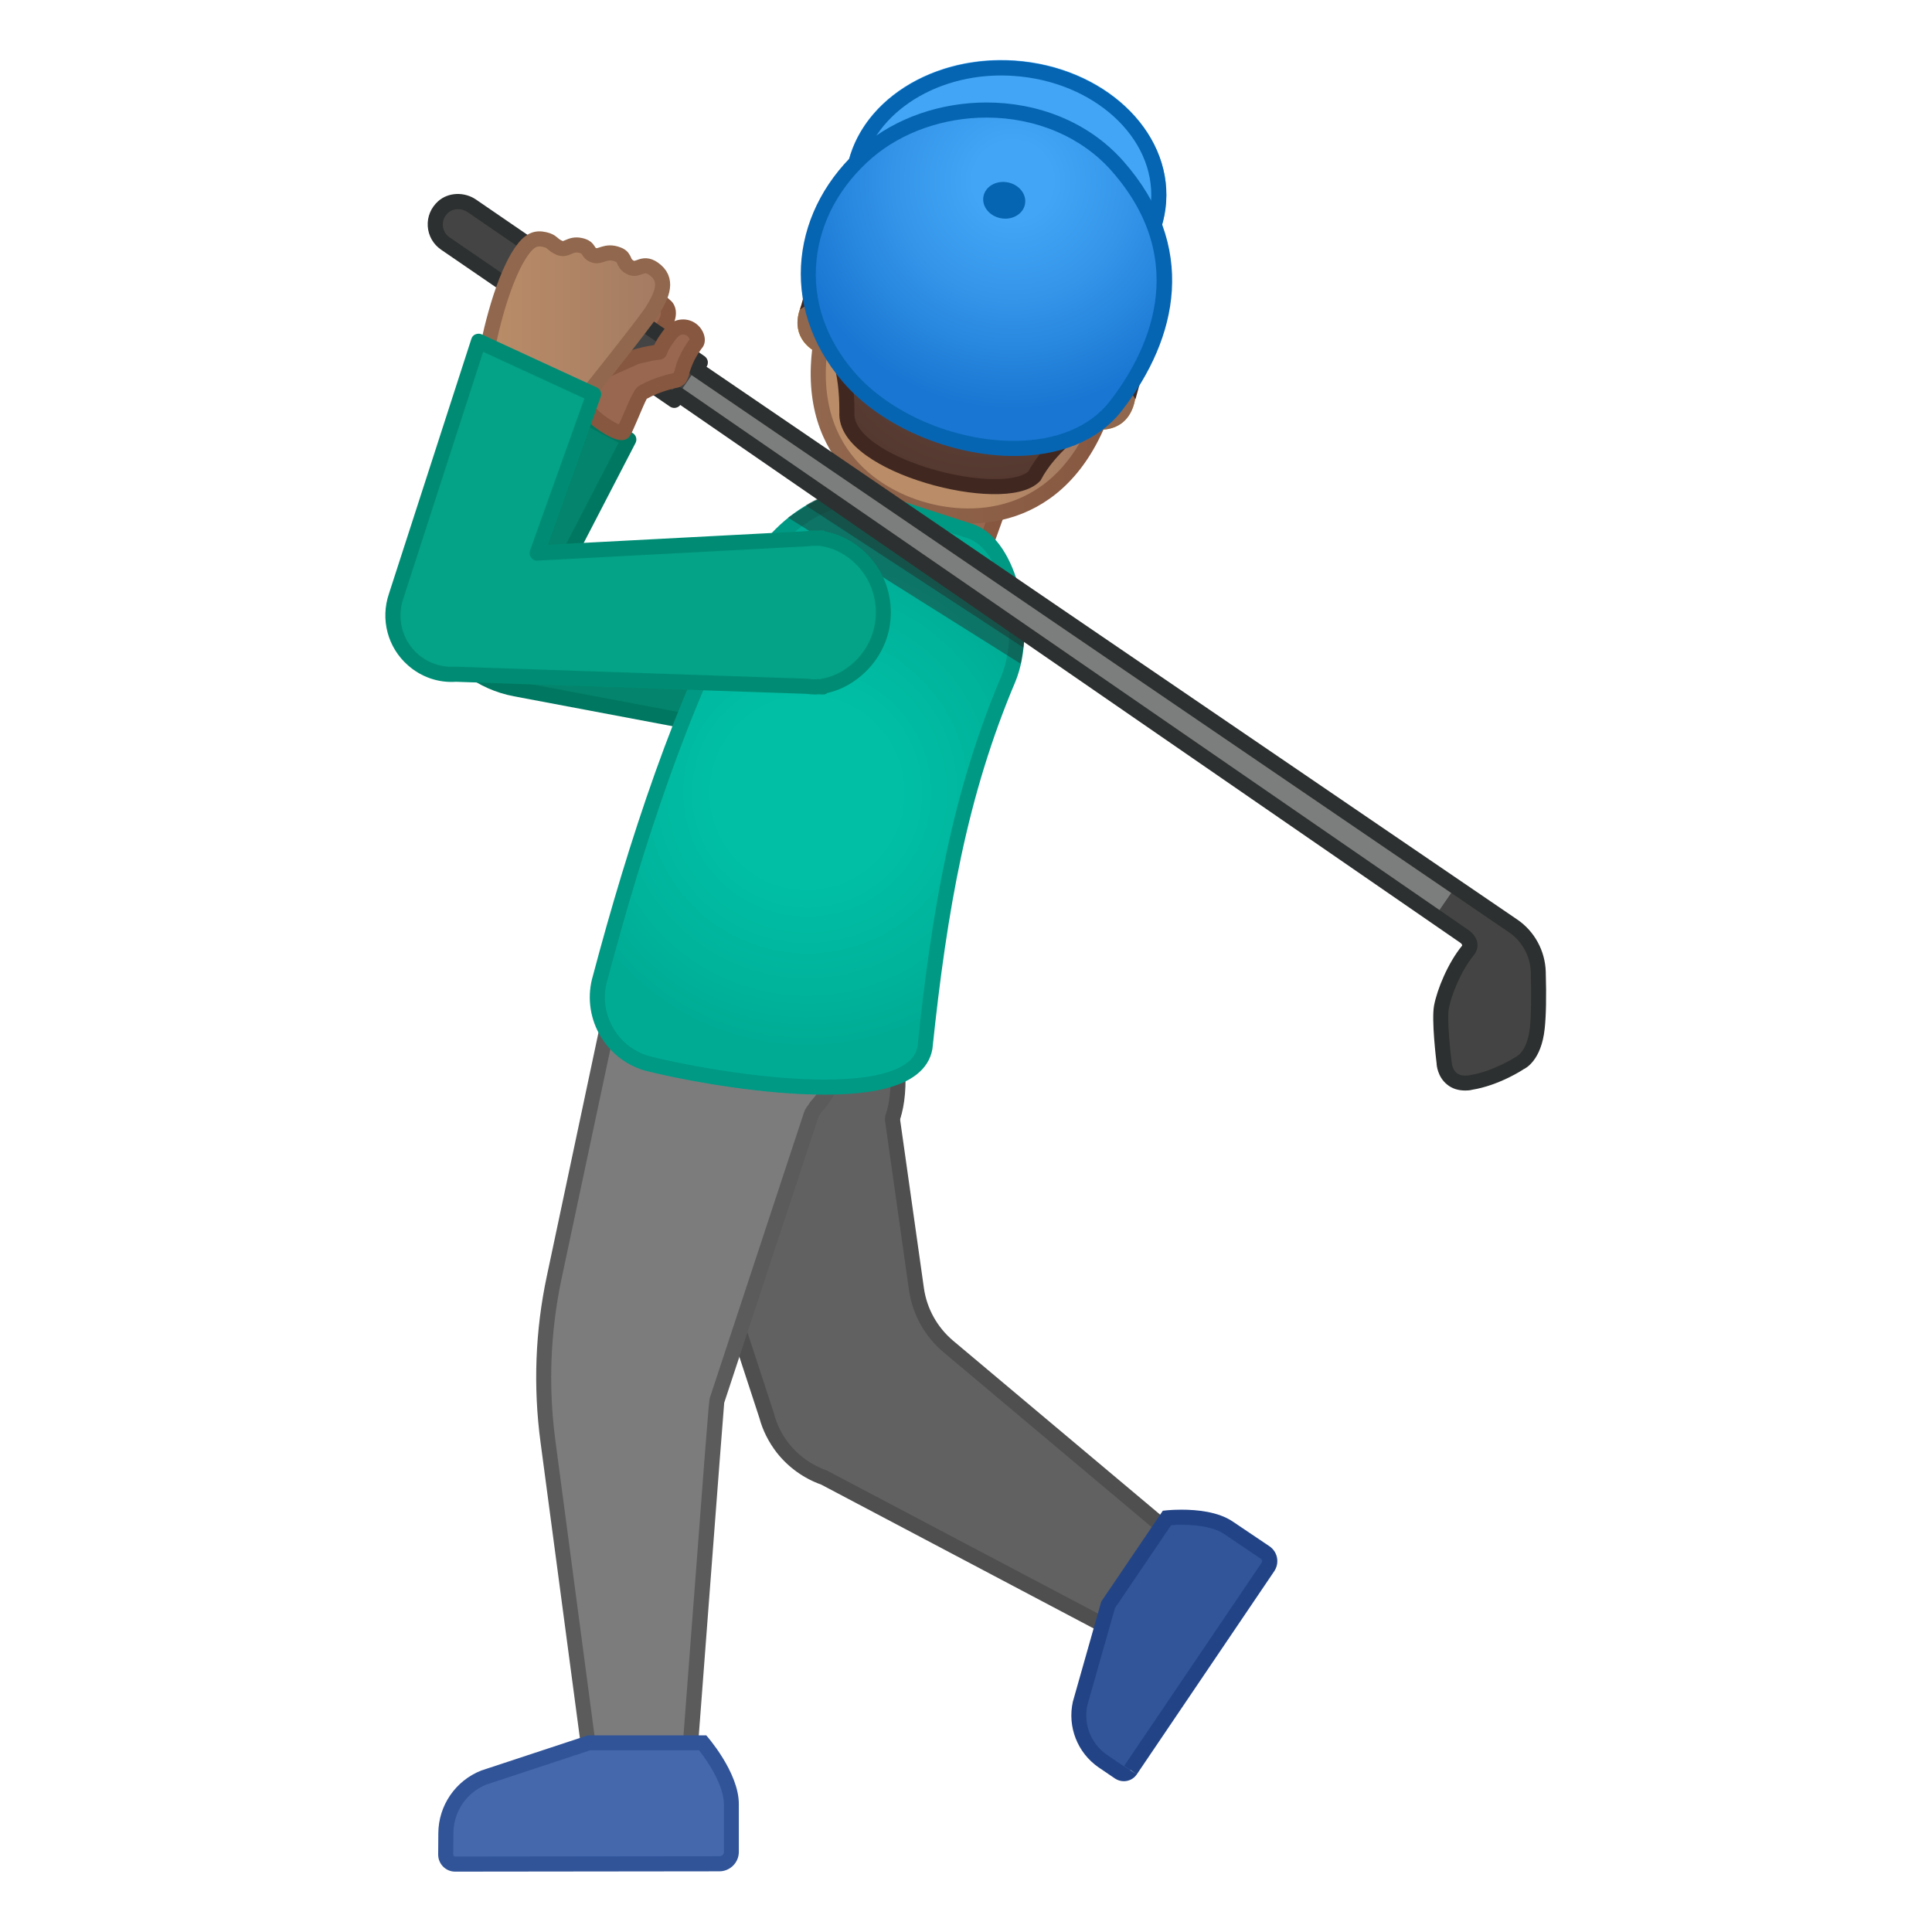 <svg viewBox="0 0 128 128" xmlns="http://www.w3.org/2000/svg" xmlns:xlink="http://www.w3.org/1999/xlink">
  <g id="图层_1">
    <g>
      <path d="M37.13,37.86 l4.53-8.74l-6.84-3.6l-5.85,11.29c-0.81,1.56-0.81,3.42,0,4.98l0,0c1.04,2.01,2.95,3.43,5.17,3.85l20.62,3.89l1.38-9.78 L37.13,37.86z" fill="#04846C" stroke="#007861" stroke-linecap="round" stroke-linejoin="round" stroke-miterlimit="10"/>
      <g>
        <path d="M46.71,60.35c6.15-1.06,12.01,3.06,13.07,9.22s-3.06,12.01-9.22,13.07S40.55,61.42,46.71,60.35z" fill="#444444"/>
        <g>
          <path d="M54.64,97.91c-1.14-0.41-2.08-1.08-2.78-1.97c-0.5-0.64-0.86-1.36-1.07-2.13L42.4,68.16 c1.02-2.69,3.08-6.92,4.45-7.32c1.25-0.36,2.44-0.55,3.54-0.55c2.84,0,5.12,1.19,6.78,3.52c2.39,3.37,2.7,8.15,1.99,10.17 c-0.03,0.08-0.03,0.16-0.02,0.23l1.58,11.18c0.21,1.49,0.96,2.84,2.11,3.8l16.39,13.77l-3.25,6.2L54.64,97.91z" fill="#616161"/>
          <path d="M50.39,60.79c2.67,0,4.81,1.11,6.37,3.31c2.3,3.24,2.6,7.8,1.93,9.71c-0.05,0.15-0.07,0.31-0.05,0.47 l1.58,11.18c0.23,1.61,1.04,3.07,2.28,4.12l16.08,13.51l-2.83,5.4L54.87,97.47c-0.04-0.02-0.09-0.04-0.13-0.06 c-0.98-0.35-1.84-0.97-2.48-1.78c-0.46-0.59-0.79-1.24-0.98-1.96c0-0.02-0.01-0.03-0.01-0.05l-8.33-25.46 c1.21-3.15,3.09-6.57,4.06-6.86C48.19,60.96,49.34,60.79,50.39,60.79 M50.39,59.79c-1.11,0-2.34,0.18-3.68,0.57 c-2.17,0.63-4.84,7.79-4.84,7.79l8.44,25.79c0.22,0.82,0.61,1.6,1.16,2.31c0.79,1,1.82,1.71,2.94,2.11l21.76,11.49l3.67-7 L63.14,88.82c-1.05-0.89-1.74-2.13-1.93-3.49l-1.58-11.18C60.91,70.48,59.06,59.79,50.39,59.79L50.39,59.79z" fill="#4F4F4F"/>
        </g>
        <g>
          <path d="M74.45,117.5c-0.11,0-0.21-0.03-0.3-0.09l-1.09-0.74c-1.24-0.85-1.83-2.36-1.5-3.83l1.86-6.52l3.9-5.75 c0.21-0.02,0.54-0.04,0.95-0.04c0.95,0,2.27,0.12,3.12,0.7l2.42,1.63c0.15,0.1,0.26,0.26,0.29,0.44c0.04,0.18,0,0.37-0.11,0.52 l-9.1,13.45C74.8,117.42,74.63,117.5,74.45,117.5z" fill="#325599"/>
          <path d="M78.27,101.02c1.25,0,2.26,0.22,2.84,0.62l2.42,1.63c0.06,0.04,0.07,0.09,0.08,0.12 c0.01,0.04,0.01,0.09-0.03,0.15l-9.1,13.45l0.83,0.56L74.43,117l-1.09-0.74c-1.06-0.73-1.57-2.02-1.3-3.28l1.83-6.44l3.72-5.49 C77.78,101.03,78.01,101.02,78.27,101.02 M78.27,100.02c-0.72,0-1.23,0.07-1.23,0.07l-4.08,6.02l-1.88,6.63 c-0.37,1.66,0.3,3.38,1.7,4.35l1.09,0.74c0.18,0.12,0.38,0.18,0.59,0.18c0.33,0,0.66-0.16,0.86-0.46l9.1-13.45 c0.37-0.55,0.23-1.29-0.32-1.66l-2.42-1.63C80.71,100.15,79.29,100.02,78.27,100.02L78.27,100.02z" fill="#224487"/>
        </g>
      </g>
      <path d="M45,54.87c6.22-0.54,11.71,4.06,12.25,10.28c0.54,6.22-4.06,11.71-10.28,12.25 C40.75,77.95,38.78,55.42,45,54.87z" fill="#616161"/>
      <g>
        <path d="M36.3,95.47c-0.48-3.62-0.34-7.26,0.42-10.83l4.61-21.74l15.26,4.15c-0.24,1.22-1.02,4.67-2.5,6.23 l-0.28,0.39c-0.03,0.04-0.05,0.08-0.06,0.13L47.5,92.78c-0.03,0.07-0.04,0.08-1.88,24.42l-6.43,0.02L36.3,95.47z" fill="#7C7C7C"/>
        <path d="M41.71,63.53l14.3,3.89c-0.35,1.62-1.12,4.3-2.28,5.53c-0.03,0.04-0.07,0.08-0.09,0.12l-0.23,0.33 c-0.05,0.08-0.1,0.17-0.13,0.26l-6.26,18.98l0,0c-0.07,0.32-0.22,2.29-1.87,24.08l-5.53,0.02L36.79,95.4 c-0.47-3.56-0.33-7.14,0.41-10.66L41.71,63.53 M40.95,62.28l-4.72,22.26c-0.77,3.61-0.91,7.33-0.42,11l2.95,22.18l7.33-0.02 c0,0,1.87-24.72,1.89-24.76l0,0l6.26-18.98l0.23-0.33c1.93-2.05,2.71-6.93,2.71-6.93L40.95,62.28L40.95,62.28z" fill="#5B5B5B"/>
      </g>
      <g>
        <g id="XMLID_164_">
          <path id="XMLID_166_" d="M74,24.13c0,0,1.64,0.77,1.13,2.62c-0.45,1.63-1.88,1.93-3.13,1.59l1.21-4.43L74,24.13z " fill="#E49500"/>
          <path id="XMLID_165_" d="M55.25,18.99c0,0-1.8-0.17-2.31,1.68c-0.45,1.63,0.63,2.62,1.88,2.97l1.21-4.43 L55.25,18.99z" fill="#E49500"/>
        </g>
        <g id="XMLID_159_">
          <g id="XMLID_162_">
            <linearGradient id="SVGID_1_" gradientUnits="userSpaceOnUse" x1="72.623" x2="74.728" y1="26.252" y2="26.252">
              <stop offset="0" style="stop-color:#BA8D68"/>
              <stop offset="1" style="stop-color:#A47B62"/>
            </linearGradient>
            <path d="M72.9,27.97c-0.09,0-0.19,0-0.28-0.02l0.94-3.42l0.31,0.08c0.04,0.03,1.16,0.62,0.78,2.01 C74.34,27.74,73.53,27.97,72.9,27.97z" fill="url(#SVGID_1_)"/>
            <path d="M73.88,25.26c0.22,0.22,0.46,0.61,0.28,1.23c-0.1,0.35-0.29,0.81-0.88,0.94L73.88,25.26 M73.21,23.92 L72,28.34c0.3,0.08,0.6,0.13,0.91,0.13c0.97,0,1.89-0.47,2.23-1.72C75.64,24.9,74,24.13,74,24.13L73.21,23.92L73.21,23.92z" fill="#91674D"/>
          </g>
          <g id="XMLID_160_">
            <linearGradient id="SVGID_2_" gradientUnits="userSpaceOnUse" x1="53.34" x2="55.424" y1="21.23" y2="21.23">
              <stop offset="0" style="stop-color:#BA8D68"/>
              <stop offset="1" style="stop-color:#A47B62"/>
            </linearGradient>
            <path d="M54.49,22.98c-0.61-0.28-1.41-0.91-1.06-2.18c0.33-1.19,1.3-1.31,1.7-1.31l0.3,0.08L54.49,22.98 z" fill="url(#SVGID_2_)"/>
            <path d="M54.78,20.02l-0.6,2.17c-0.28-0.28-0.44-0.68-0.28-1.27C54.07,20.35,54.42,20.11,54.78,20.02 M55.13,18.98c-0.41,0-1.76,0.12-2.19,1.68c-0.45,1.63,0.63,2.62,1.88,2.97l1.21-4.43l-0.79-0.22 C55.25,18.99,55.21,18.98,55.13,18.98L55.13,18.98z" fill="#91674D"/>
          </g>
        </g>
        <polygon id="XMLID_158_" fill="#99674F" points=" 67.94,28.75 64.32,38.81 56.31,36.97 60.73,16.18 " stroke="#875740" stroke-linecap="round" stroke-linejoin="round" stroke-miterlimit="10"/>
        <linearGradient id="XMLID_2_" gradientUnits="userSpaceOnUse" x1="54.218" x2="74.701" y1="21.586" y2="21.586">
          <stop offset="0.55" style="stop-color:#BA8D68"/>
          <stop offset="0.83" style="stop-color:#A47B62"/>
          <stop offset="1" style="stop-color:#99674F"/>
        </linearGradient>
        <linearGradient id="XMLID_3_" gradientUnits="userSpaceOnUse" x1="53.718" x2="75.201" y1="21.586" y2="21.586">
          <stop offset="0" style="stop-color:#91674D"/>
          <stop offset="1" style="stop-color:#875740"/>
        </linearGradient>
        <path id="XMLID_157_" d=" M67.95,9.44c-7.41-2.03-10.92,3.18-13.14,11.25c-2.3,8.37,2.49,12.01,6.46,13.1c3.91,1.07,9.92,0.46,12.24-7.96 C75.73,17.75,75.36,11.47,67.95,9.44z" fill="url(#XMLID_2_)" stroke="url(#XMLID_3_)" stroke-linecap="round" stroke-linejoin="round" stroke-miterlimit="10"/>
        <radialGradient id="XMLID_4_" cx="65.347" cy="20.015" gradientUnits="userSpaceOnUse" r="11.877">
          <stop offset="0" style="stop-color:#6D4C41"/>
          <stop offset="1" style="stop-color:#543930"/>
        </radialGradient>
        <path id="XMLID_156_" d="M68.53,31.54 c0.99-1.86,2.9-3.29,4.65-4.58l1.15-2.6c0,0,0.25,0.19,0.44,0.45c0.18,0.25,0.28,0.41,0.28,0.41s0.66-2.38,1.55-5.62 c0.92-3.34-0.17-8.81-8.13-11.16c0,0-0.14-0.04-0.21-0.06c-0.06-0.02-0.21-0.05-0.21-0.05c-8.04-2.04-11.77,2.11-12.68,5.44 c-0.89,3.24-1.54,5.62-1.54,5.62s0.16-0.1,0.45-0.22c0.3-0.13,0.61-0.16,0.61-0.16l-0.34,2.82c0.95,0.98,1.57,2.63,1.56,5.49 C55.87,30.86,66.54,33.58,68.53,31.54z" fill="url(#XMLID_4_)" stroke="#402821" stroke-miterlimit="10"/>
      </g>
      <radialGradient id="SVGID_6_" cx="53.472" cy="52.512" gradientUnits="userSpaceOnUse" r="16.939">
        <stop offset="0.364" style="stop-color:#00BFA5"/>
        <stop offset="0.812" style="stop-color:#00B29A"/>
        <stop offset="1" style="stop-color:#00AB94"/>
      </radialGradient>
      <path d=" M42.83,70.44c-2.41-0.72-3.79-3.27-3.06-5.68c2.3-8.67,5.48-18.5,9.54-25.81c1.29-3.17,5.26-7.04,9.06-5.67l5.96,1.93 c2.58,0.91,3.85,6.4,2.48,9.76c-3.22,7.6-4.56,15.22-5.53,24.45C60.49,73.93,46.59,71.42,42.83,70.44z" fill="url(#SVGID_6_)" stroke="#009984" stroke-linecap="round" stroke-linejoin="round" stroke-miterlimit="10"/>
      <path d="M67.63,43.98l-15.42-9.69c0,0,2.75-1.86,3.68-1.81c0.94,0.05,11.75,7.16,12.05,7.56 C68.25,40.43,67.63,43.98,67.63,43.98z" fill="#212121" opacity="0.4"/>
      <path d="M67.8,42.9l-14.42-9.42c0,0,1.56-1.01,2.49-0.96c0.94,0.05,12.09,8.99,12.09,8.99L67.8,42.9 z" fill="#212121" opacity="0.4"/>
      <g>
        <polygon fill="#7C7D7D" points="95.21,60.52 96.38,58.81 33.43,15.76 32.25,17.46 "/>
        <path d="M44.67,26.53l1.73-2.51L31.23,13.61c-0.69-0.47-1.64-0.3-2.11,0.39l0,0c-0.48,0.69-0.3,1.65,0.39,2.12 L44.67,26.53z" fill="#2E2F2F"/>
        <path d="M96.43,58.74L96.43,58.74c0,0,4.66,2.6,5.18,3.72c0.38,0.83,0.45,3.77,0.24,5.65 c-0.2,1.89-1.1,2.29-1.1,2.29s-1.58,1.05-3.28,1.32c-1.71,0.27-1.79-1.27-1.79-1.27s-0.35-2.81-0.18-3.73 c0.17-0.92,0.83-2.61,1.76-3.75c0.42-0.51-0.26-0.95-0.26-0.95l-1.86-1.42L96.43,58.74z" fill="#2E2F2F"/>
      </g>
      <path d="M41.4,22.09 l-2.53-1.57l1.42-2.31c0,0,3.62,1.62,3.92,2.21c0.29,0.58-0.38,1.38-0.38,1.38C42.95,23.08,42.2,22.58,41.4,22.09z" fill="#99674F" stroke="#875740" stroke-linecap="round" stroke-linejoin="round" stroke-miterlimit="10"/>
      <g>
        <path d="M30.16,123.5c-0.17,0-0.33-0.07-0.44-0.18c-0.12-0.12-0.18-0.28-0.18-0.44l0-1.42 c0.01-1.64,1.01-3.09,2.53-3.69l6.96-2.3h7.53c0.46,0.57,1.9,2.46,1.9,4.08l0,3.15c0,0.21-0.08,0.41-0.23,0.56 c-0.15,0.15-0.35,0.23-0.56,0.23L30.16,123.5L30.16,123.5z" fill="#4568AD"/>
        <path d="M46.32,115.97c0.63,0.8,1.64,2.35,1.64,3.58l0,3.15c0,0.1-0.05,0.17-0.08,0.2 c-0.04,0.04-0.11,0.08-0.2,0.08L30.16,123c-0.03,0-0.06-0.01-0.09-0.04c-0.02-0.02-0.04-0.05-0.04-0.09l0.01-1.42 c0.01-1.43,0.87-2.69,2.19-3.22l6.88-2.27H46.32 M46.79,114.97h-7.84l-7.06,2.33c-1.71,0.67-2.84,2.32-2.85,4.15l-0.01,1.42 c0,0.62,0.5,1.13,1.12,1.13c0,0,0,0,0,0l17.51-0.02c0.71,0,1.29-0.58,1.29-1.29l0-3.15C48.96,117.4,46.79,114.97,46.79,114.97 L46.79,114.97z" fill="#315499"/>
      </g>
      <path d="M96.43,58.74L96.43,58.74c0,0,4.66,2.6,5.18,3.72c0.38,0.83,0.45,3.77,0.24,5.65 c-0.2,1.89-1.1,2.29-1.1,2.29s-1.58,1.05-3.28,1.32c-1.71,0.27-1.79-1.27-1.79-1.27s-0.35-2.81-0.18-3.73 c0.17-0.92,0.83-2.61,1.76-3.75c0.42-0.51-0.26-0.95-0.26-0.95l-1.86-1.42L96.43,58.74z" fill="#444444"/>
      <polygon fill="#7C7D7D" points="95.21,60.52 96.38,58.81 33.43,15.76 32.25,17.46 "/>
      <path d="M44.67,26.53l1.73-2.51L31.23,13.61c-0.69-0.47-1.64-0.3-2.11,0.39l0,0c-0.48,0.69-0.3,1.65,0.39,2.12 L44.67,26.53z" fill="#444444"/>
      <path d="M97.08,72.25c-0.48,0-0.88-0.13-1.21-0.4c-0.63-0.51-0.69-1.29-0.69-1.38c-0.03-0.26-0.35-2.88-0.17-3.85 c0.2-1.06,0.91-2.81,1.86-3.97c0.02-0.07-0.07-0.16-0.15-0.21L45.07,26.83c-0.16,0.21-0.46,0.26-0.68,0.11l-15.17-10.4 c-0.52-0.36-0.84-0.92-0.88-1.55c-0.04-0.63,0.21-1.23,0.69-1.66c0.67-0.6,1.74-0.64,2.52-0.1l15.13,10.37 c0.11,0.08,0.18,0.19,0.21,0.32c0.02,0.13,0,0.27-0.08,0.38l0,0l53.71,36.62c1.15,0.78,1.85,2.08,1.89,3.46l0,0 c0.05,1.67,0.02,2.94-0.07,3.77c-0.22,2.11-1.28,2.64-1.4,2.69c0,0.01-1.61,1.07-3.41,1.36C97.39,72.24,97.23,72.25,97.08,72.25z M44.94,25.64c0.1,0,0.2,0.03,0.28,0.09l52.06,35.88c0.07,0.05,0.52,0.35,0.6,0.86c0.03,0.2,0.02,0.5-0.24,0.82 c-0.89,1.09-1.5,2.71-1.65,3.52c-0.13,0.69,0.09,2.82,0.19,3.58c0,0.04,0.04,0.46,0.33,0.7c0.2,0.16,0.5,0.21,0.88,0.14 c1.58-0.25,3.07-1.23,3.09-1.24c0.07-0.04,0.72-0.4,0.88-1.93c0.08-0.78,0.1-2.03,0.06-3.64l0,0c-0.03-1.06-0.57-2.06-1.46-2.66 l-54.13-36.9c-0.11-0.08-0.19-0.19-0.21-0.32s0-0.27,0.08-0.38l0,0L30.99,14.06c-0.41-0.28-0.96-0.27-1.29,0.03 c-0.25,0.22-0.38,0.52-0.36,0.85c0.02,0.32,0.18,0.6,0.44,0.78l14.76,10.12C44.64,25.71,44.79,25.64,44.94,25.64z" fill="#2D3030"/>
      <path d="M44.79,25.2c0,0-1.13,0.2-2.17,0.79c-0.31,0.18-1.16,2.56-1.32,2.65c-0.38,0.22-2.15-1.01-2.29-1.5 l0.08-2.12l3.08-1.38c0.48-0.14,2.02-0.51,2.47-0.26C45.56,23.88,45.27,25.06,44.79,25.2z" fill="#FFB300"/>
      <linearGradient id="SVGID_7_" gradientUnits="userSpaceOnUse" x1="39.826" x2="37.451" y1="16.906" y2="21.156">
        <stop offset="0" style="stop-color:#FFCA28"/>
        <stop offset="1" style="stop-color:#FFB300"/>
      </linearGradient>
      <path d="M43.46,17.93c-0.86-0.74-1.13,0.07-1.69-0.21c-0.56-0.28-0.29-0.65-0.81-0.85 c-0.85-0.34-1.17,0.21-1.62,0.04c-0.47-0.17-0.23-0.51-0.88-0.65c-0.73-0.16-0.91,0.38-1.42,0.15c-0.5-0.23-0.42-0.42-0.96-0.54 c-0.57-0.13-1,0.01-1.56,0.83c-1.46,2.15-2.13,5.33-2.13,5.33l7.34,3.36c0,0,2.96-3.95,3.49-4.8 C43.73,19.75,44.33,18.68,43.46,17.93z" fill="url(#SVGID_7_)"/>
      <path d="M46.16,22.71c0,0-0.56,0.68-0.85,1.55c-0.29,0.87-0.21,1.01-0.7,0.69l-0.45-0.22 c-0.49-0.32-0.56-0.53-0.53-1.07c0.03-0.54,0.54-1.19,0.54-1.19c0.21-0.32,0.51-0.71,0.91-0.79 C45.9,21.53,46.37,22.39,46.16,22.71z" fill="#FFB300"/>
      <g>
        <path d="M45.08,21.68c-0.4,0.07-0.7,0.47-0.91,0.79c0,0-0.32,0.41-0.47,0.85c-0.58,0.07-1.25,0.23-1.54,0.32 l-3.08,1.38L39,27.14c0.14,0.49,1.91,1.72,2.29,1.5c0.16-0.09,1.01-2.48,1.32-2.65c1.04-0.59,2.17-0.79,2.17-0.79 c0.06-0.02,0.12-0.05,0.17-0.1c0.05-0.01,0.09-0.07,0.13-0.16c0.07-0.11,0.11-0.25,0.13-0.39c0.03-0.08,0.06-0.18,0.09-0.28 c0.29-0.87,0.85-1.55,0.85-1.55C46.37,22.39,45.9,21.53,45.08,21.68z" fill="#99674F"/>
        <path d="M41.17,29.16c-0.2,0-0.4-0.07-0.56-0.13c-0.64-0.26-1.92-1.12-2.1-1.76c-0.01-0.05-0.02-0.1-0.02-0.16 l0.08-2.12c0.01-0.19,0.12-0.36,0.3-0.44l3.08-1.38c0.32-0.1,0.86-0.23,1.39-0.31c0.17-0.37,0.39-0.66,0.42-0.7 c0.22-0.35,0.62-0.86,1.22-0.97l0,0c0.58-0.11,1.16,0.13,1.49,0.63c0.26,0.39,0.3,0.85,0.1,1.16c-0.04,0.05-0.54,0.67-0.8,1.44 l-0.09,0.27c-0.02,0.15-0.08,0.34-0.17,0.5c0,0.02-0.08,0.23-0.3,0.34c-0.09,0.07-0.19,0.12-0.3,0.15 c-0.06,0.01-1.12,0.21-2.06,0.74c-0.07,0.11-0.44,0.96-0.63,1.42c-0.4,0.93-0.48,1.11-0.69,1.23 C41.42,29.14,41.3,29.16,41.17,29.16z M39.5,27.04c0.19,0.29,1.07,0.91,1.51,1.08c0.08-0.19,0.2-0.46,0.29-0.67 c0.57-1.33,0.77-1.74,1.06-1.9c0.98-0.55,2.02-0.78,2.27-0.83c0.05-0.1,0.07-0.17,0.08-0.25l0.11-0.37 c0.26-0.76,0.7-1.39,0.87-1.62c-0.02-0.05-0.06-0.14-0.15-0.22c-0.11-0.09-0.23-0.12-0.38-0.09l0,0 c-0.16,0.03-0.35,0.22-0.58,0.57c-0.03,0.03-0.29,0.39-0.41,0.74c-0.06,0.18-0.22,0.31-0.42,0.34c-0.55,0.06-1.19,0.22-1.46,0.3 l-2.73,1.22L39.5,27.04z" fill="#875740"/>
      </g>
    </g>
    <linearGradient id="SVGID_8_" gradientUnits="userSpaceOnUse" x1="32.248" x2="43.903" y1="21.176" y2="21.176">
      <stop offset="0" style="stop-color:#BA8D68"/>
      <stop offset="1" style="stop-color:#A47B62"/>
    </linearGradient>
    <path d=" M43.46,17.93c-0.86-0.74-1.13,0.07-1.69-0.21c-0.56-0.28-0.29-0.65-0.81-0.85c-0.85-0.34-1.17,0.21-1.62,0.04 c-0.47-0.17-0.23-0.51-0.88-0.65c-0.73-0.16-0.91,0.38-1.42,0.15c-0.5-0.23-0.42-0.42-0.96-0.54c-0.57-0.13-1,0.01-1.56,0.83 c-1.46,2.15-2.27,6.59-2.27,6.59l6.35,3.24c0,0,4.08-5.09,4.61-5.93C43.73,19.75,44.33,18.68,43.46,17.93z" fill="url(#SVGID_8_)" stroke="#91674D" stroke-linecap="round" stroke-linejoin="round" stroke-miterlimit="10"/>
    <g>
      <path d="M58.53,40.57c0-2.73-2.08-4.62-4.07-4.9l0-0.04l-0.26,0.01c-0.08-0.01-0.16-0.01-0.24-0.01 c-0.16,0-0.32,0.02-0.48,0.05l-17.89,0.94l3.75-10.51l-7.63-3.52l-5.46,16.89l0,0c-0.5,1.46-0.11,3.13,1.11,4.21 c0.82,0.72,1.86,1.04,2.87,0.96l23.31,0.81c0.13,0.02,0.27,0.04,0.41,0.04c0.07,0,0.15-0.01,0.23-0.01l0.39,0.01l0-0.06 C56.53,45.11,58.53,43.18,58.53,40.57z" fill="#04A287"/>
      <path d="M53.95,46.01c-0.17,0-0.33-0.02-0.5-0.04l-23.24-0.8c-1.14,0.08-2.29-0.3-3.18-1.09 c-1.35-1.18-1.84-3.05-1.26-4.75l5.46-16.88c0.04-0.14,0.14-0.25,0.27-0.3s0.28-0.06,0.41,0l7.63,3.52 c0.24,0.11,0.35,0.38,0.26,0.62l-3.5,9.8l17.14-0.9c0.16-0.04,0.46-0.06,0.74-0.04l0.24-0.01c0.1-0.01,0.21,0.02,0.29,0.08 c2.15,0.4,4.31,2.46,4.31,5.36c0,2.8-2.1,4.87-4.2,5.33c-0.08,0.06-0.18,0.11-0.29,0.1L54.16,46 C54.08,46.01,54.02,46.01,53.95,46.01z M30.2,44.17l23.36,0.8c0.17,0.03,0.28,0.04,0.39,0.04L54.07,45c0.02,0,0.12,0,0.13-0.01 L54.35,45c0.04-0.02,0.08-0.04,0.13-0.04c1.75-0.3,3.55-2.03,3.55-4.38c0-2.44-1.85-4.15-3.64-4.4c-0.03,0-0.07-0.01-0.1-0.02 l-0.07,0c-0.02,0-0.09,0-0.11,0c-0.18-0.01-0.36,0-0.53,0.03l-17.96,0.95c-0.17,0.03-0.33-0.07-0.43-0.2s-0.13-0.31-0.07-0.47 l3.6-10.07l-6.71-3.09l-5.29,16.35c-0.45,1.32-0.07,2.77,0.97,3.68C28.38,43.94,29.27,44.23,30.2,44.17z" fill="#008C74"/>
    </g>
    <ellipse cx="66.64" cy="12.67" fill="#42A5F5" rx="8.66" ry="10.64" transform="matrix(0.068 -0.998 0.998 0.068 49.458 78.294)"/>
    <path d="M66.33,5L66.33,5c0.28,0,0.55,0.01,0.83,0.03c5.31,0.36,9.39,4.09,9.1,8.3 c-0.27,3.93-4.36,7.01-9.31,7.01c-0.28,0-0.55-0.01-0.83-0.03c-2.61-0.18-5-1.16-6.72-2.78c-1.67-1.56-2.51-3.52-2.38-5.52 C57.29,8.08,61.38,5,66.33,5 M66.33,4c-5.47,0-10,3.42-10.31,7.95c-0.33,4.77,4.16,8.96,10.03,9.37c0.3,0.02,0.6,0.03,0.9,0.03 c5.47,0,10-3.42,10.31-7.95c0.33-4.77-4.16-8.96-10.03-9.37C66.93,4.01,66.63,4,66.33,4L66.33,4z" fill="#0665B2"/>
    <radialGradient id="SVGID_12_" cx="67.102" cy="11.999" gradientUnits="userSpaceOnUse" r="15.401">
      <stop offset="0.17" style="stop-color:#42A5F5"/>
      <stop offset="0.457" style="stop-color:#3798EB"/>
      <stop offset="0.983" style="stop-color:#1976D2"/>
    </radialGradient>
    <path d="M74.23,10.83c4.85,5.52,3.59,11.46-0.08,16.19c-3.91,5.05-13.87,3.1-18.13-1.86 s-3.3-11.37,1.28-15.3S69.91,5.91,74.23,10.83z" fill="url(#SVGID_12_)"/>
    <path d="M65.36,7.79L65.36,7.79c3.29,0,6.31,1.29,8.29,3.54c5.41,6.15,2.25,12.2-0.12,15.25 c-1.31,1.7-3.57,2.63-6.36,2.63c-3.98,0-8.24-1.84-10.58-4.57c-1.91-2.22-2.77-4.79-2.49-7.44c0.26-2.54,1.57-4.93,3.69-6.75 C59.76,8.76,62.52,7.79,65.36,7.79 M65.36,6.79c-3.01,0-6.01,1-8.22,2.9c-4.67,4.01-5.65,10.54-1.3,15.61 c2.57,3,7.18,4.91,11.34,4.91c2.87,0,5.53-0.91,7.16-3.02c3.74-4.83,5.03-10.89,0.08-16.52C72.08,8.03,68.71,6.79,65.36,6.79 L65.36,6.79z" fill="#0665B2"/>
    <ellipse cx="66.54" cy="13.28" fill="#0665B2" rx="1.21" ry="1.4" transform="matrix(0.179 -0.984 0.984 0.179 41.554 76.368)"/>
  </g>
</svg>